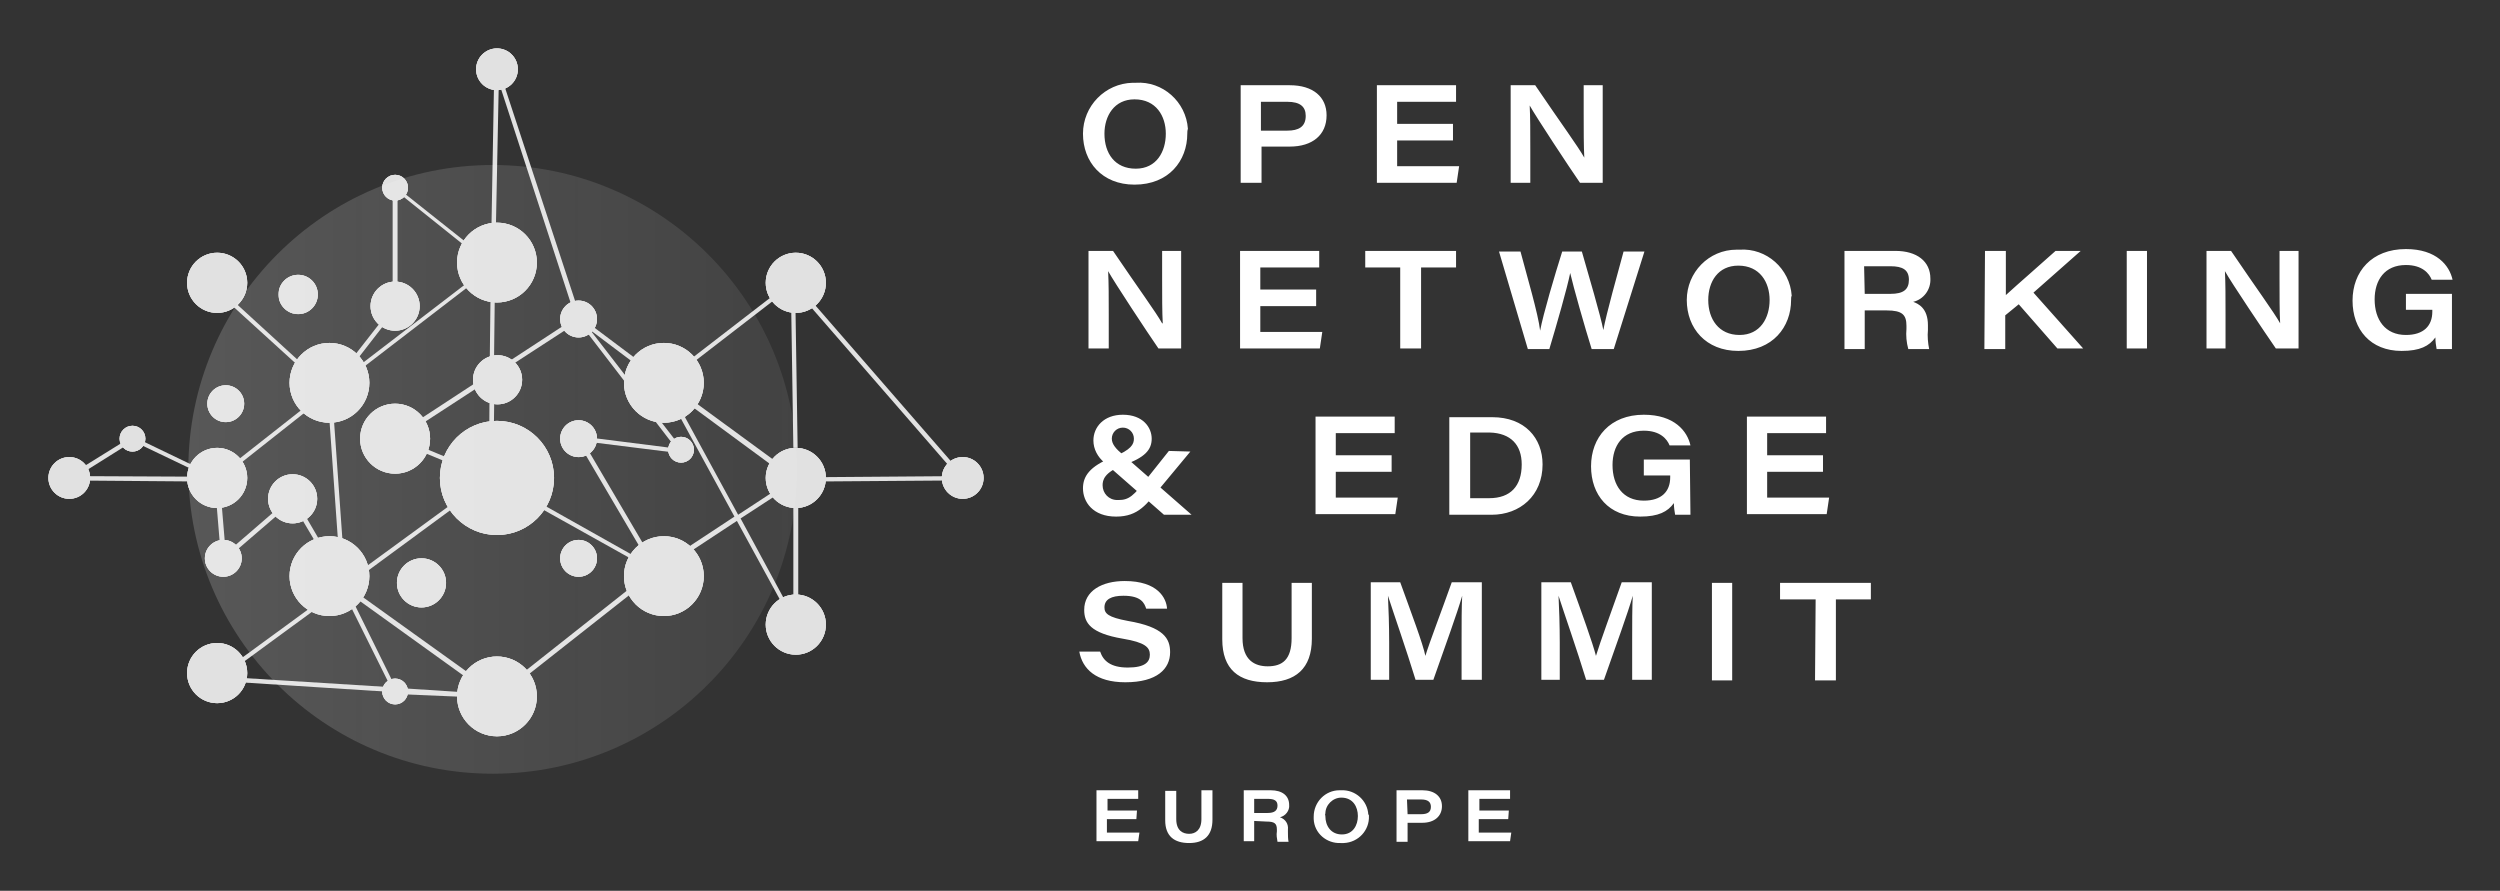 <svg xmlns="http://www.w3.org/2000/svg" xmlns:xlink="http://www.w3.org/1999/xlink" role="img" viewBox="-3.59 54.91 407.42 145.17"><rect x="-3.59" y="54.91" width="407.42" height="145.17" fill="#333333" stroke="none"/><style>svg{enable-background:new 0 0 400 245}</style><style>.st0{fill:#fff}</style><g id="Layer_1_1_"><path d="M189.9 76.7c0 4.4-3 8.3-8.6 8.3-5.3 0-8.4-3.7-8.4-8.3 0-4.5 3.6-8.2 8.1-8.3h.5c4.4-.3 8.2 3.1 8.5 7.5-.1.3-.1.6-.1.8zm-13.5 0c0 3.2 1.7 5.7 5.1 5.7s4.9-2.8 4.9-5.7-1.6-5.6-5.1-5.6c-3.3 0-4.9 2.7-4.9 5.6zm22.2-7.9h8c3.8 0 6 1.9 6 4.9 0 3.2-2.3 5.1-6 5.1H202v5.9h-3.4V68.8zm3.3 7.4h4.3c1.8 0 3-.6 3-2.4 0-1.5-.9-2.3-3-2.3h-4.3v4.7zm31.3 1.6h-9.1V82h10.1l-.4 2.7h-13V68.8h12.9v2.7h-9.6v3.6h9.1v2.7zm9.4 6.9V68.8h4c4.2 6.2 7 10 8 11.8-.1-1.8-.1-4.6-.1-7.2v-4.6h3.1v15.9h-3.7c-1.8-2.6-7.2-10.8-8.2-12.6.1 2 .1 4.2.1 7.1v5.5h-3.2zm-68.8 27.1v-16h4c4.2 6.2 7 10 8 11.8h.1c-.1-1.8-.1-4.6-.1-7.2v-4.6h3.1v15.9h-3.7c-1.8-2.6-7.2-10.8-8.2-12.6.1 2 .1 4.2.1 7.1v5.5h-3.3zm37.1-7h-9.1v4.2h10.1l-.4 2.7h-13V95.8h12.9v2.7h-9.6v3.6h9.1v2.7zm13.7-6.3h-5.7v-2.7h14.8v2.7H228v13.2h-3.4V98.5zm20.8 13.3l-4.7-15.9h3.5c1 3.8 2.9 10.2 3.2 12.9.5-2.7 2.4-9.1 3.6-12.9h3.2c1 3.5 3.1 10.6 3.5 12.8.5-2.7 2.3-9.1 3.3-12.8h3.4l-5 15.9h-3.6c-1.1-3.5-3-10.2-3.5-12.4-.5 2.5-2.2 8.4-3.4 12.4h-3.5zm42.9-8c0 4.4-3 8.3-8.6 8.3-5.3 0-8.4-3.7-8.4-8.3 0-4.5 3.6-8.2 8.1-8.2h.5c4.4-.3 8.2 3.1 8.5 7.5-.1.2-.1.4-.1.7zm-13.5 0c0 3.1 1.7 5.7 5.1 5.7s4.9-2.8 4.9-5.7-1.6-5.6-5.1-5.6c-3.3 0-4.9 2.6-4.9 5.6zm25.5 1.6v6.4H297v-16h8.3c3.5 0 5.7 1.7 5.7 4.5.1 1.8-1.1 3.4-2.8 3.8.8.3 2.4 1 2.4 3.8v.8c-.1 1 0 2.1.2 3.1h-3.4c-.3-1.1-.4-2.2-.3-3.3v-.5c0-1.8-.7-2.5-3.2-2.5h-3.6zm0-2.6h4.2c2.1 0 3-.7 3-2.3s-1-2.2-3-2.2h-4.3l.1 4.5zm19.6-7h3.4v7.2c2.3-2.1 5.1-4.5 8.1-7.2h4.1l-7.7 6.8 8.1 9.1h-4.2l-6.3-7.2-2.2 1.8v5.5h-3.4l.1-16zm26.4 0v15.9H343V95.8h3.3zm9.7 16v-16h4c4.2 6.2 7 10 8 11.8-.1-1.8-.1-4.6-.1-7.2v-4.6h3.1v15.9h-3.7c-1.8-2.6-7.3-10.8-8.3-12.6.1 2 .1 4.2.1 7.1v5.5H356zm40 0h-2.5c-.1-.6-.2-1.2-.2-1.9-1 1.4-2.5 2.2-5.5 2.2-5.1 0-8-3.5-8-8.2s3.1-8.4 8.7-8.4c5 0 7.1 2.7 7.6 5h-3.4c-.4-1-1.5-2.4-4.2-2.4-3.5 0-5.1 2.5-5.1 5.6 0 3.3 1.7 5.8 5.1 5.8 2.9 0 4.3-1.5 4.3-3.8v-.3h-4.3v-2.6h7.5v9zm-205.6 16.7l-4.9 5.9c-2.2 2.6-3.5 4.7-7.2 4.7-3.8 0-5.4-2.4-5.4-4.6 0-1.9 1-3.6 4.9-5.1 3-1.2 3.4-2.1 3.4-3 0-1-.8-1.8-1.8-1.8s-1.8.8-1.8 1.8c0 .9.7 1.7 1.8 2.6l11.2 9.8h-4.5l-9.7-8.5c-1.1-.9-1.8-2.2-1.8-3.6 0-2.2 1.7-4.2 4.8-4.2 3.3 0 4.7 2.1 4.7 3.9s-1.1 3.1-4.6 4.3c-3.2 1.2-3.4 2.5-3.4 3.3 0 1.3 1 2.4 2.4 2.4h.2c1.7 0 2.5-.7 4.7-3.6l3.5-4.4 3.5.1zm32.8 3.3h-9.1v4.2h10.1l-.4 2.7h-13v-15.9h12.9v2.7h-9.6v3.6h9.1v2.7zm9.4-8.9h7c5.3 0 8.2 3.4 8.2 7.7 0 5.1-3.7 8.2-8.3 8.2h-6.9v-15.9zm3.4 13.2h3.1c3.5 0 5.3-2 5.3-5.5 0-3.2-1.8-5.1-5.2-5.2H236v10.7zm35.9 2.7h-2.5c-.1-.6-.2-1.2-.2-1.9-1 1.4-2.5 2.2-5.5 2.2-5.1 0-8-3.5-8-8.2s3.1-8.4 8.6-8.4c5 0 7.1 2.7 7.6 5h-3.4c-.4-1-1.5-2.4-4.2-2.4-3.5 0-5.1 2.5-5.1 5.6 0 3.3 1.7 5.8 5.1 5.8 2.9 0 4.3-1.5 4.3-3.8v-.3h-4.3v-2.6h7.5l.1 9zm21.6-7h-9.1v4.2h10.1l-.4 2.7h-13v-15.9H294v2.7h-9.6v3.6h9.1v2.7zm-117.8 29.3c.5 1.5 1.7 2.6 4.5 2.6s3.6-.9 3.6-2.1-.8-2-4.4-2.6c-5.3-.9-6.3-2.6-6.3-4.7 0-3.1 2.9-4.7 6.6-4.7 5.4 0 6.8 2.8 6.9 4.5h-3.4c-.3-.9-.8-2.1-3.7-2.1-2 0-3.1.6-3.1 1.9 0 1 .6 1.6 3.8 2.2 5.9 1 6.9 2.9 6.9 5.1 0 2.7-2.1 4.9-7.3 4.9-4.8 0-7-2.2-7.5-5h3.4zm23.2-11.2v9c0 3.6 2 4.6 4.1 4.6 2.4 0 3.9-1.1 3.9-4.6v-9h3.3v9.1c0 4.9-2.7 7.1-7.3 7.1s-7.3-2.1-7.3-7v-9.2h3.3zm35.7 9.5c0-2.8 0-5.7.1-7.4-.8 2.8-2.7 8-4.7 13.7h-2.9c-1.5-4.9-3.6-10.9-4.5-13.7.1 1.8.2 5 .2 7.7v6h-3v-15.9h4.8c1.8 5 3.7 10 4.1 12 .7-2.3 2.6-7.2 4.3-12h4.9v15.9h-3.3v-6.3zm27.8 0c0-2.8 0-5.7.1-7.4-.8 2.8-2.7 8-4.7 13.7h-2.9c-1.5-4.9-3.6-10.9-4.5-13.7.1 1.8.2 5 .2 7.7v6h-3v-15.9h4.8c1.8 5 3.6 10 4.1 12 .7-2.3 2.5-7.2 4.2-12h4.9v15.9h-3.2v-6.3zm16.3-9.5v15.9h-3.3v-15.9h3.3zm13.6 2.7h-5.8v-2.7h14.8v2.7h-5.7v13.2h-3.4l.1-13.2zm-110.7 35.8h-4.8v2.2h5.3l-.2 1.4h-6.8v-8.3h6.8v1.4h-5v1.9h4.8l-.1 1.4zm6.5-4.7v4.7c0 1.9 1.1 2.4 2.1 2.4s2-.6 2-2.4v-4.7h1.8v4.8c0 2.6-1.4 3.8-3.8 3.8s-3.9-1.1-3.9-3.7v-4.8h1.8zm12.7 5v3.3h-1.7v-8.3h4.4c1.9 0 3 .9 3 2.4.1.9-.6 1.8-1.5 2 .9.3 1.4 1.1 1.3 2v.4c0 .5 0 1.1.1 1.6h-1.8c-.1-.6-.2-1.1-.1-1.7v-.3c0-1-.4-1.3-1.7-1.3l-2-.1zm0-1.3h2.2c1.1 0 1.6-.4 1.6-1.2s-.5-1.1-1.6-1.1h-2.2v2.3zm18.7.5c.1 2.3-1.7 4.3-4.1 4.4h-.5c-2.3.1-4.3-1.6-4.4-3.9v-.4c0-2.4 1.9-4.3 4.2-4.3h.3c2.3-.1 4.3 1.7 4.4 4 .1-.1.1 0 .1.2zm-7.1 0c0 1.6.9 3 2.7 3s2.6-1.5 2.6-3-.8-3-2.7-3c-1.4 0-2.6 1.2-2.6 2.6-.1.1 0 .2 0 .4zm11.6-4.2h4.2c2 0 3.2 1 3.2 2.6s-1.2 2.7-3.2 2.7h-2.4v3.1H224v-8.4zm1.8 3.9h2.2c1 0 1.6-.3 1.6-1.2 0-.8-.5-1.2-1.6-1.2h-2.3l.1 2.4zm16.4.8h-4.8v2.2h5.3l-.2 1.4h-6.8v-8.3h6.8v1.4h-5v1.9h4.8l-.1 1.4z" class="st0"/><linearGradient id="SVGID_1_" x1="27.09" x2="126.25" y1="114.64" y2="114.64" gradientTransform="matrix(1 0 0 -1 0 246)" gradientUnits="userSpaceOnUse"><stop offset="0" stop-color="#fff"/><stop offset=".24" stop-color="#efefef" stop-opacity=".94"/><stop offset=".76" stop-color="#c5c5c5" stop-opacity=".78"/><stop offset="1" stop-color="#b0b0b0" stop-opacity=".7"/></linearGradient><circle cx="76.7" cy="131.4" r="49.6" fill="url(#SVGID_1_)" opacity=".18"/><g opacity=".85"><path d="M78.6 168.8l-1.3-.1-16.7-.7-.1-.3-29.7-1.9L52 150.3l-8-13.5-11.5 9.9-1.1-13.3-25-.2L18 126l13.7 6.6 17.8-14-20-18.2.5-.5 20 18.3 10.4-13.3v-20l16 12.7L77 64l14 42.6 13.6 10.2 21.4-16.5v.6l28.1 32.3h-.8l-26.8.2v24.7l-10-18.3-12.6 8.3.5.9-1-.6-25.4 20 .6.4zM60.9 167l15.2 1-22.8-16.4 7.6 15.4zM53 150.4l24.4 17.5 25.3-20-26.3-14.7L53 150.4zm-20.2 14.8l27.3 1.7-7.9-15.9-19.4 14.2zm84.3-25.8l8.6 15.9v-21.5l-8.6 5.6zm-66.6-20.7l2.2 31 23-16.8-15.7-6.5 16.2-10.6.2-17-25.9 19.9zm-6.3 16.9l7.7 13.2-2.1-29.6-17.6 13.9 1 12 11-9.5zm47.2-8.8l12.1 20.6 12.6-8.3-11.8-21.6-11.7-8.8 15.6 20.2-16.8-2.1zm-14.6 5.8l25.6 14.4L90 125.9l16.6 2.1-15.9-20.7-13.7 8.9-.2 16.4zm28.9-14l11 20.2 8.7-5.7-19.7-14.5zm20.8 13.8v.3l26-.2L126 102l.4 25.9h-.7l-.4-26.2-20.1 15.5 20.9 15.3.4-.1zM9 132.5l21.2.1-12.1-5.8-9.1 5.7zm52.6-6.2l14.5 6 .1-15.5-14.6 9.5zm-.4-40.1V105l-9 11.6 24-18.4-15-12zm15.9 12l-.2 17.2 13.3-8.7-12.5-38.4-.6 29.9z" class="st0"/><circle cx="104.6" cy="117.3" r="6.5" class="st0"/><defs><circle id="SVGID_2_" cx="104.6" cy="117.3" r="6.5"/></defs><use fill="#fff" overflow="visible" xlink:href="#SVGID_2_"/><clipPath id="SVGID_3_"><use overflow="visible" xlink:href="#SVGID_2_"/></clipPath><g clip-path="url(#SVGID_3_)"><path d="M99.7 110.8l-1.6 3.1v-3.1z" class="st0"/><path d="M103.9 110.8l-5.8 11.3v-8.2l1.6-3.1z" class="st0"/><path d="M108.2 110.8l-6.8 13h-3.3v-1.7l5.8-11.3z" class="st0"/><path d="M111.1 113.3l-5.4 10.5h-4.3l6.8-13h2.9z" class="st0"/><path d="M111.1 121.5l-1.2 2.3h-4.2l5.4-10.5z" class="st0"/><path d="M109.9 123.8l1.2-2.3v2.3z" class="st0"/></g><circle cx="104.6" cy="148.8" r="6.5" class="st0"/><defs><circle id="SVGID_4_" cx="104.6" cy="148.8" r="6.5"/></defs><use fill="#fff" overflow="visible" xlink:href="#SVGID_4_"/><clipPath id="SVGID_5_"><use overflow="visible" xlink:href="#SVGID_4_"/></clipPath><g clip-path="url(#SVGID_5_)"><path d="M100.3 142.3l-2.2 4.3v-4.3z" class="st0"/><path d="M104.6 142.3l-6.5 12.6v-8.3l2.2-4.3z" class="st0"/><path d="M108.8 142.3l-6.7 13.1h-4v-.5l6.5-12.6z" class="st0"/><path d="M111.1 146.1l-4.8 9.3h-4.2l6.7-13.1h2.3z" class="st0"/><path d="M111.1 154.3l-.5 1.1h-4.3l4.8-9.3z" class="st0"/><path d="M110.6 155.4l.5-1.1v1.1z" class="st0"/></g><circle cx="50.1" cy="117.3" r="6.5" class="st0"/><defs><circle id="SVGID_6_" cx="50.1" cy="117.3" r="6.5"/></defs><use fill="#fff" overflow="visible" xlink:href="#SVGID_6_"/><clipPath id="SVGID_7_"><use overflow="visible" xlink:href="#SVGID_6_"/></clipPath><g clip-path="url(#SVGID_7_)"><path d="M44.5 110.8l-.9 1.7v-1.7z" class="st0"/><path d="M48.7 110.8l-5.1 9.9v-8.2l.9-1.7z" class="st0"/><path d="M53 110.8l-6.8 13h-2.6v-3.1l5.1-9.9z" class="st0"/><path d="M56.6 111.9l-6.1 11.9h-4.3l6.8-13h3.6z" class="st0"/><path d="M56.6 120.1l-1.9 3.7h-4.2l6.1-11.9z" class="st0"/><path d="M54.7 123.8l1.9-3.7v3.7z" class="st0"/></g><circle cx="50.1" cy="148.8" r="6.5" class="st0"/><defs><circle id="SVGID_8_" cx="50.1" cy="148.8" r="6.5"/></defs><use fill="#fff" overflow="visible" xlink:href="#SVGID_8_"/><clipPath id="SVGID_9_"><use overflow="visible" xlink:href="#SVGID_8_"/></clipPath><g clip-path="url(#SVGID_9_)"><path d="M45.1 142.3l-1.5 3v-3z" class="st0"/><path d="M49.4 142.3l-5.8 11.2v-8.2l1.5-3z" class="st0"/><path d="M53.6 142.3l-6.7 13.1h-3.3v-1.9l5.8-11.2z" class="st0"/><path d="M56.6 144.7l-5.5 10.7h-4.2l6.7-13.1h3z" class="st0"/><path d="M56.6 152.9l-1.2 2.5h-4.3l5.5-10.7z" class="st0"/><path d="M55.4 155.4l1.2-2.5v2.5z" class="st0"/></g><circle cx="77.4" cy="97.7" r="6.5" class="st0"/><defs><circle id="SVGID_10_" cx="77.4" cy="97.7" r="6.5"/></defs><use fill="#fff" overflow="visible" xlink:href="#SVGID_10_"/><clipPath id="SVGID_11_"><use overflow="visible" xlink:href="#SVGID_10_"/></clipPath><g clip-path="url(#SVGID_11_)"><path d="M71.6 91.2l-.8 1.5v-1.5z" class="st0"/><path d="M75.9 91.2l-5.1 9.7v-8.2l.8-1.5z" class="st0"/><path d="M80.1 91.2l-6.8 13h-2.5v-3.3l5.1-9.7z" class="st0"/><path d="M83.9 92.1l-6.3 12.1h-4.3l6.8-13h3.8z" class="st0"/><path d="M83.9 100.3l-2.1 3.9h-4.2l6.3-12.1z" class="st0"/><path d="M81.8 104.2l2.1-3.9v3.9z" class="st0"/></g><circle cx="77.4" cy="132.8" r="9.3" class="st0"/><defs><circle id="SVGID_12_" cx="77.4" cy="132.8" r="9.3"/></defs><use fill="#fff" overflow="visible" xlink:href="#SVGID_12_"/><clipPath id="SVGID_13_"><use overflow="visible" xlink:href="#SVGID_12_"/></clipPath><g clip-path="url(#SVGID_13_)"><path d="M71.9 123.5l-3.8 7.4v-7.4z" class="st0"/><path d="M76.1 123.5l-8 15.6v-8.2l3.8-7.4z" class="st0"/><path d="M80.4 123.5l-9.7 18.6h-2.6v-3l8-15.6z" class="st0"/><path d="M84.6 123.5L75 142.1h-4.3l9.7-18.6z" class="st0"/><path d="M86.7 127.7l-7.5 14.4H75l9.6-18.6h2.1z" class="st0"/><path d="M86.7 135.9l-3.3 6.2h-4.2l7.5-14.4z" class="st0"/><path d="M83.4 142.1l3.3-6.2v6.2z" class="st0"/></g><circle cx="77.4" cy="168.4" r="6.5" class="st0"/><defs><circle id="SVGID_14_" cx="77.4" cy="168.4" r="6.5"/></defs><use fill="#fff" overflow="visible" xlink:href="#SVGID_14_"/><clipPath id="SVGID_15_"><use overflow="visible" xlink:href="#SVGID_14_"/></clipPath><g clip-path="url(#SVGID_15_)"><path d="M73.2 161.9l-2.4 4.6v-4.6z" class="st0"/><path d="M77.5 161.9l-6.7 12.8v-8.2l2.4-4.6z" class="st0"/><path d="M81.7 161.9l-6.7 13h-4.2v-.2l6.7-12.8z" class="st0"/><path d="M83.9 165.9l-4.7 9H75l6.7-13h2.2z" class="st0"/><path d="M83.9 174.1l-.5.8h-4.2l4.7-9z" class="st0"/><path d="M83.4 174.9l.5-.8v.8z" class="st0"/></g><circle cx="126.1" cy="156.7" r="4.9" class="st0"/><defs><circle id="SVGID_16_" cx="126.1" cy="156.7" r="4.9"/></defs><use fill="#fff" overflow="visible" xlink:href="#SVGID_16_"/><clipPath id="SVGID_17_"><use overflow="visible" xlink:href="#SVGID_16_"/></clipPath><g clip-path="url(#SVGID_17_)"><path d="M125.3 151.8l-4.1 7.9v-7.9z" class="st0"/><path d="M129.6 151.8l-5.2 9.8h-3.2v-1.9l4.1-7.9z" class="st0"/><path d="M131 157.1l-2.3 4.5h-4.3l5.2-9.8h1.4z" class="st0"/><path d="M128.7 161.6l2.3-4.5v4.5z" class="st0"/></g><circle cx="126.1" cy="132.8" r="4.9" class="st0"/><defs><circle id="SVGID_18_" cx="126.1" cy="132.8" r="4.9"/></defs><use fill="#fff" overflow="visible" xlink:href="#SVGID_18_"/><clipPath id="SVGID_19_"><use overflow="visible" xlink:href="#SVGID_18_"/></clipPath><g clip-path="url(#SVGID_19_)"><path d="M124.8 127.9l-3.6 7v-7z" class="st0"/><path d="M129 127.9l-5.1 9.8h-2.7v-2.8l3.6-7z" class="st0"/><path d="M131 132.3l-2.8 5.4h-4.3l5.1-9.8h2z" class="st0"/><path d="M128.2 137.7l2.8-5.4v5.4z" class="st0"/></g><circle cx="153.3" cy="132.8" r="3.4" class="st0"/><defs><circle id="SVGID_20_" cx="153.3" cy="132.8" r="3.4"/></defs><use fill="#fff" overflow="visible" xlink:href="#SVGID_20_"/><clipPath id="SVGID_21_"><use overflow="visible" xlink:href="#SVGID_20_"/></clipPath><g clip-path="url(#SVGID_21_)"><path d="M153.8 129.4l-3.6 6.9h-.3v-6.9z" class="st0"/><path d="M156.7 131.8l-2.3 4.5h-4.2l3.6-6.9h2.9z" class="st0"/><path d="M154.4 136.3l2.3-4.5v4.5z" class="st0"/></g><circle cx="126.1" cy="101" r="4.9" class="st0"/><defs><circle id="SVGID_22_" cx="126.1" cy="101" r="4.9"/></defs><use fill="#fff" overflow="visible" xlink:href="#SVGID_22_"/><clipPath id="SVGID_23_"><use overflow="visible" xlink:href="#SVGID_22_"/></clipPath><g clip-path="url(#SVGID_23_)"><path d="M124.3 96.1l-3.1 6v-6z" class="st0"/><path d="M128.5 96.1l-5.1 9.8h-2.2v-3.8l3.1-6z" class="st0"/><path d="M131 99.5l-3.3 6.4h-4.3l5.1-9.8h2.5z" class="st0"/><path d="M127.7 105.9l3.3-6.4v6.4z" class="st0"/></g><circle cx="31.8" cy="164.6" r="4.9" class="st0"/><defs><circle id="SVGID_24_" cx="31.8" cy="164.6" r="4.9"/></defs><use fill="#fff" overflow="visible" xlink:href="#SVGID_24_"/><clipPath id="SVGID_25_"><use overflow="visible" xlink:href="#SVGID_24_"/></clipPath><g clip-path="url(#SVGID_25_)"><path d="M27.6 159.7l-.7 1.5v-1.5z" class="st0"/><path d="M31.9 159.7l-5 9.7v-8.2l.7-1.5z" class="st0"/><path d="M36.1 159.7l-5.1 9.8h-4.1v-.1l5-9.7z" class="st0"/><path d="M36.7 166.8l-1.4 2.7H31l5.1-9.8h.6z" class="st0"/><path d="M35.3 169.5l1.4-2.7v2.7z" class="st0"/></g><circle cx="31.8" cy="132.8" r="4.9" class="st0"/><defs><circle id="SVGID_26_" cx="31.8" cy="132.8" r="4.9"/></defs><use fill="#fff" overflow="visible" xlink:href="#SVGID_26_"/><clipPath id="SVGID_27_"><use overflow="visible" xlink:href="#SVGID_26_"/></clipPath><g clip-path="url(#SVGID_27_)"><path d="M27.1 127.9l-.2.5v-.5z" class="st0"/><path d="M31.4 127.9l-4.5 8.7v-8.2l.2-.5z" class="st0"/><path d="M35.6 127.9l-5.1 9.8h-3.6v-1.1l4.5-8.7z" class="st0"/><path d="M36.7 134.1l-1.9 3.6h-4.3l5.1-9.8h1.1z" class="st0"/><path d="M34.8 137.7l1.9-3.6v3.6z" class="st0"/></g><circle cx="7.7" cy="132.8" r="3.4" class="st0"/><g><defs><circle id="SVGID_28_" cx="7.7" cy="132.8" r="3.4"/></defs><use fill="#fff" overflow="visible" xlink:href="#SVGID_28_"/><clipPath id="SVGID_29_"><use overflow="visible" xlink:href="#SVGID_28_"/></clipPath><g clip-path="url(#SVGID_29_)"><path d="M5.1 129.4l-.8 1.7v-1.7z" class="st0"/><path d="M9.4 129.4l-3.6 6.9H4.3v-5.2l.8-1.7z" class="st0"/><path d="M11.1 134.2l-1 2.1H5.8l3.6-6.9h1.7z" class="st0"/><path d="M10.1 136.3l1-2.1v2.1z" class="st0"/></g></g><circle cx="31.8" cy="101" r="4.9" class="st0"/><g><defs><circle id="SVGID_30_" cx="31.8" cy="101" r="4.9"/></defs><use fill="#fff" overflow="visible" xlink:href="#SVGID_30_"/><clipPath id="SVGID_31_"><use overflow="visible" xlink:href="#SVGID_30_"/></clipPath><g clip-path="url(#SVGID_31_)"><path d="M30.9 96.1l-4 7.7v-7.7z" class="st0"/><path d="M35.1 96.1l-5.1 9.8h-3.1v-2.1l4-7.7z" class="st0"/><path d="M36.7 101.3l-2.4 4.6H30l5.1-9.8h1.6z" class="st0"/><path d="M34.3 105.9l2.4-4.6v4.6z" class="st0"/></g></g><circle cx="77.4" cy="66.2" r="3.4" class="st0"/><g><defs><circle id="SVGID_32_" cx="77.4" cy="66.2" r="3.4"/></defs><use fill="#fff" overflow="visible" xlink:href="#SVGID_32_"/><clipPath id="SVGID_33_"><use overflow="visible" xlink:href="#SVGID_32_"/></clipPath><g clip-path="url(#SVGID_33_)"><path d="M77.9 62.7l-3.6 6.9h-.4v-6.9z" class="st0"/><path d="M80.8 65.3l-2.2 4.3h-4.3l3.6-6.9h2.9z" class="st0"/><path d="M78.6 69.6l2.2-4.3v4.3z" class="st0"/></g></g><circle cx="77.5" cy="116.8" r="4" class="st0"/><g><defs><circle id="SVGID_34_" cx="77.5" cy="116.8" r="4"/></defs><use fill="#fff" overflow="visible" xlink:href="#SVGID_34_"/><clipPath id="SVGID_35_"><use overflow="visible" xlink:href="#SVGID_34_"/></clipPath><g clip-path="url(#SVGID_35_)"><path d="M74.5 112.8l-1 2v-2z" class="st0"/><path d="M77.1 112.8l-3.6 7v-5l1-2z" class="st0"/><path d="M79.7 112.8l-4.1 8h-2.1v-1l3.6-7z" class="st0"/><path d="M81.5 114.4l-3.3 6.4h-2.6l4.1-8h1.8z" class="st0"/><path d="M81.5 119.4l-.7 1.4h-2.6l3.3-6.4z" class="st0"/><path d="M80.8 120.8l.7-1.4v1.4z" class="st0"/></g></g><circle cx="45" cy="102.9" r="3.2" class="st0"/><g><defs><circle id="SVGID_36_" cx="45" cy="102.9" r="3.2"/></defs><use fill="#fff" overflow="visible" xlink:href="#SVGID_36_"/><clipPath id="SVGID_37_"><use overflow="visible" xlink:href="#SVGID_36_"/></clipPath><g clip-path="url(#SVGID_37_)"><path d="M42.3 99.7l-.4.8v-.8z" class="st0"/><path d="M44.4 99.7l-2.5 4.8v-4l.4-.8z" class="st0"/><path d="M46.4 99.7l-3.2 6.3h-1.3v-1.5l2.5-4.8z" class="st0"/><path d="M48.2 100.3l-3 5.7h-2l3.2-6.3h1.8z" class="st0"/><path d="M48.2 104.2l-.9 1.8h-2.1l3-5.7z" class="st0"/><path d="M47.3 106l.9-1.8v1.8z" class="st0"/></g></g><circle cx="44.1" cy="136.2" r="4" class="st0"/><g><defs><circle id="SVGID_38_" cx="44.1" cy="136.2" r="4"/></defs><use fill="#fff" overflow="visible" xlink:href="#SVGID_38_"/><clipPath id="SVGID_39_"><use overflow="visible" xlink:href="#SVGID_38_"/></clipPath><g clip-path="url(#SVGID_39_)"><path d="M41 132.2l-.9 1.8v-1.8z" class="st0"/><path d="M43.6 132.2l-3.5 6.9V134l.9-1.8z" class="st0"/><path d="M46.2 132.2l-4.1 8h-2v-1.1l3.5-6.9z" class="st0"/><path d="M48.1 133.7l-3.4 6.5h-2.6l4.1-8h1.9z" class="st0"/><path d="M48.1 138.7l-.8 1.5h-2.6l3.4-6.5z" class="st0"/><path d="M47.3 140.2l.8-1.5v1.5z" class="st0"/></g></g><circle cx="60.8" cy="104.8" r="4" class="st0"/><g><defs><circle id="SVGID_40_" cx="60.8" cy="104.8" r="4"/></defs><use fill="#fff" overflow="visible" xlink:href="#SVGID_40_"/><clipPath id="SVGID_41_"><use overflow="visible" xlink:href="#SVGID_40_"/></clipPath><g clip-path="url(#SVGID_41_)"><path d="M57.3 100.8l-.5 1v-1z" class="st0"/><path d="M59.9 100.8l-3.1 6v-5l.5-1z" class="st0"/><path d="M62.5 100.8l-4.2 8h-1.5v-2l3.1-6z" class="st0"/><path d="M64.8 101.4l-3.9 7.4h-2.6l4.2-8h2.3z" class="st0"/><path d="M64.8 106.4l-1.3 2.4h-2.6l3.9-7.4z" class="st0"/><path d="M63.5 108.8l1.3-2.4v2.4z" class="st0"/></g></g><circle cx="60.8" cy="126.4" r="5.7" class="st0"/><g><defs><circle id="SVGID_42_" cx="60.8" cy="126.4" r="5.7"/></defs><use fill="#fff" overflow="visible" xlink:href="#SVGID_42_"/><clipPath id="SVGID_43_"><use overflow="visible" xlink:href="#SVGID_42_"/></clipPath><g clip-path="url(#SVGID_43_)"><path d="M57.4 120.7l-2.3 4.5v-4.5z" class="st0"/><path d="M60 120.7l-4.9 9.5v-5l2.3-4.5z" class="st0"/><path d="M62.6 120.7l-5.9 11.4h-1.6v-1.9l4.9-9.5z" class="st0"/><path d="M65.2 120.7l-5.9 11.4h-2.6l5.9-11.4z" class="st0"/><path d="M66.5 123.2l-4.6 8.9h-2.6l5.9-11.4h1.3z" class="st0"/><path d="M66.5 128.3l-2 3.8h-2.6l4.6-8.9z" class="st0"/><path d="M64.5 132.1l2-3.8v3.8z" class="st0"/></g></g><circle cx="65.1" cy="149.9" r="4" class="st0"/><g><defs><circle id="SVGID_44_" cx="65.1" cy="149.9" r="4"/></defs><use fill="#fff" overflow="visible" xlink:href="#SVGID_44_"/><clipPath id="SVGID_45_"><use overflow="visible" xlink:href="#SVGID_44_"/></clipPath><g clip-path="url(#SVGID_45_)"><path d="M62.6 145.9l-1.5 2.8v-2.8z" class="st0"/><path d="M65.2 145.9l-4.1 7.8v-5l1.5-2.8z" class="st0"/><path d="M67.8 145.9l-4.1 8h-2.6v-.2l4.1-7.8z" class="st0"/><path d="M69.1 148.4l-2.9 5.5h-2.5l4.1-8h1.3z" class="st0"/><path d="M69.1 153.4l-.2.5h-2.7l2.9-5.5z" class="st0"/><path d="M68.9 153.9l.2-.5v.5z" class="st0"/></g></g><circle cx="60.8" cy="167.6" r="2.1" class="st0"/><g><defs><circle id="SVGID_46_" cx="60.8" cy="167.6" r="2.1"/></defs><use fill="#fff" overflow="visible" xlink:href="#SVGID_46_"/><clipPath id="SVGID_47_"><use overflow="visible" xlink:href="#SVGID_46_"/></clipPath><g clip-path="url(#SVGID_47_)"><path d="M60.3 165.5l-1.6 3v-3z" class="st0"/><path d="M62.9 165.5l-2.2 4.2h-2v-1.2l1.6-3z" class="st0"/><path d="M60.7 169.7l2.2-4.2v4.2z" class="st0"/></g></g><circle cx="90.7" cy="145.9" r="3" class="st0"/><g><defs><circle id="SVGID_48_" cx="90.7" cy="145.9" r="3"/></defs><use fill="#fff" overflow="visible" xlink:href="#SVGID_48_"/><clipPath id="SVGID_49_"><use overflow="visible" xlink:href="#SVGID_48_"/></clipPath><g clip-path="url(#SVGID_49_)"><path d="M90.2 142.9l-2.5 4.9v-4.9z" class="st0"/><path d="M92.8 142.9l-3.1 6h-2v-1.1l2.5-4.9z" class="st0"/><path d="M93.7 146.2l-1.4 2.7h-2.6l3.1-6h.9z" class="st0"/><path d="M92.3 148.9l1.4-2.7v2.7z" class="st0"/></g></g><circle cx="90.7" cy="126.4" r="3" class="st0"/><g><defs><circle id="SVGID_50_" cx="90.7" cy="126.4" r="3"/></defs><use fill="#fff" overflow="visible" xlink:href="#SVGID_50_"/><clipPath id="SVGID_51_"><use overflow="visible" xlink:href="#SVGID_50_"/></clipPath><g clip-path="url(#SVGID_51_)"><path d="M89.9 123.4l-2.2 4.2v-4.2z" class="st0"/><path d="M92.5 123.4l-3.1 6h-1.7v-1.8l2.2-4.2z" class="st0"/><path d="M93.7 126.1l-1.7 3.3h-2.6l3.1-6h1.2z" class="st0"/><path d="M92 129.4l1.7-3.3v3.3z" class="st0"/></g></g><circle cx="107.4" cy="128.2" r="2.1" class="st0"/><g><defs><circle id="SVGID_52_" cx="107.4" cy="128.2" r="2.1"/></defs><use fill="#fff" overflow="visible" xlink:href="#SVGID_52_"/><clipPath id="SVGID_53_"><use overflow="visible" xlink:href="#SVGID_52_"/></clipPath><g clip-path="url(#SVGID_53_)"><path d="M107.7 126.1l-2.2 4.2h-.2v-4.2z" class="st0"/><path d="M109.5 127.6l-1.4 2.7h-2.6l2.2-4.2h1.8z" class="st0"/><path d="M108.1 130.3l1.4-2.7v2.7z" class="st0"/></g></g><circle cx="90.7" cy="106.9" r="3" class="st0"/><g><defs><circle id="SVGID_54_" cx="90.7" cy="106.9" r="3"/></defs><use fill="#fff" overflow="visible" xlink:href="#SVGID_54_"/><clipPath id="SVGID_55_"><use overflow="visible" xlink:href="#SVGID_54_"/></clipPath><g clip-path="url(#SVGID_55_)"><path d="M89.6 103.8l-1.9 3.7v-3.7z" class="st0"/><path d="M92.2 103.8l-3.1 6.1h-1.4v-2.4l1.9-3.7z" class="st0"/><path d="M93.7 105.9l-2 4h-2.6l3.1-6.1h1.5z" class="st0"/><path d="M91.7 109.9l2-4v4z" class="st0"/></g></g><circle cx="32.8" cy="145.9" r="3" class="st0"/><g><defs><circle id="SVGID_56_" cx="32.8" cy="145.9" r="3"/></defs><use fill="#fff" overflow="visible" xlink:href="#SVGID_56_"/><clipPath id="SVGID_57_"><use overflow="visible" xlink:href="#SVGID_56_"/></clipPath><g clip-path="url(#SVGID_57_)"><path d="M30.3 142.9l-.5.9v-.9z" class="st0"/><path d="M32.9 142.9l-3.1 5.9v-5l.5-.9z" class="st0"/><path d="M35.5 142.9l-3.1 6h-2.6v-.1l3.1-5.9z" class="st0"/><path d="M35.8 147.2l-.8 1.7h-2.6l3.1-6h.3z" class="st0"/><path d="M35 148.9l.8-1.7v1.7z" class="st0"/></g></g><circle cx="33.2" cy="120.7" r="3" class="st0"/><g><defs><circle id="SVGID_58_" cx="33.2" cy="120.7" r="3"/></defs><use fill="#fff" overflow="visible" xlink:href="#SVGID_58_"/><clipPath id="SVGID_59_"><use overflow="visible" xlink:href="#SVGID_58_"/></clipPath><g clip-path="url(#SVGID_59_)"><path d="M30.3 117.6l-.2.4v-.4z" class="st0"/><path d="M32.9 117.6l-2.8 5.4v-5l.2-.4z" class="st0"/><path d="M35.5 117.6l-3.1 6.1h-2.3v-.7l2.8-5.4z" class="st0"/><path d="M36.2 121.4l-1.2 2.3h-2.6l3.1-6.1h.7z" class="st0"/><path d="M35 123.7l1.2-2.3v2.3z" class="st0"/></g></g><circle cx="18" cy="126.4" r="2.1" class="st0"/><g><defs><circle id="SVGID_60_" cx="18" cy="126.4" r="2.1"/></defs><use fill="#fff" overflow="visible" xlink:href="#SVGID_60_"/><clipPath id="SVGID_61_"><use overflow="visible" xlink:href="#SVGID_60_"/></clipPath><g clip-path="url(#SVGID_61_)"><path d="M16.5 124.3l-.6 1v-1z" class="st0"/><path d="M19.1 124.3l-2.2 4.2h-1v-3.2l.6-1z" class="st0"/><path d="M20.2 127.2l-.7 1.3h-2.6l2.2-4.2h1.1z" class="st0"/><path d="M19.5 128.5l.7-1.3v1.3z" class="st0"/></g></g><circle cx="60.8" cy="85.5" r="2.1" class="st0"/><g><defs><circle id="SVGID_62_" cx="60.8" cy="85.5" r="2.1"/></defs><use fill="#fff" overflow="visible" xlink:href="#SVGID_62_"/><clipPath id="SVGID_63_"><use overflow="visible" xlink:href="#SVGID_62_"/></clipPath><g clip-path="url(#SVGID_63_)"><path d="M61.1 83.4l-2.2 4.2h-.2v-4.2z" class="st0"/><path d="M62.9 84.9l-1.4 2.7h-2.6l2.2-4.2h1.8z" class="st0"/><path d="M61.5 87.6l1.4-2.7v2.7z" class="st0"/></g></g></g></g></svg>